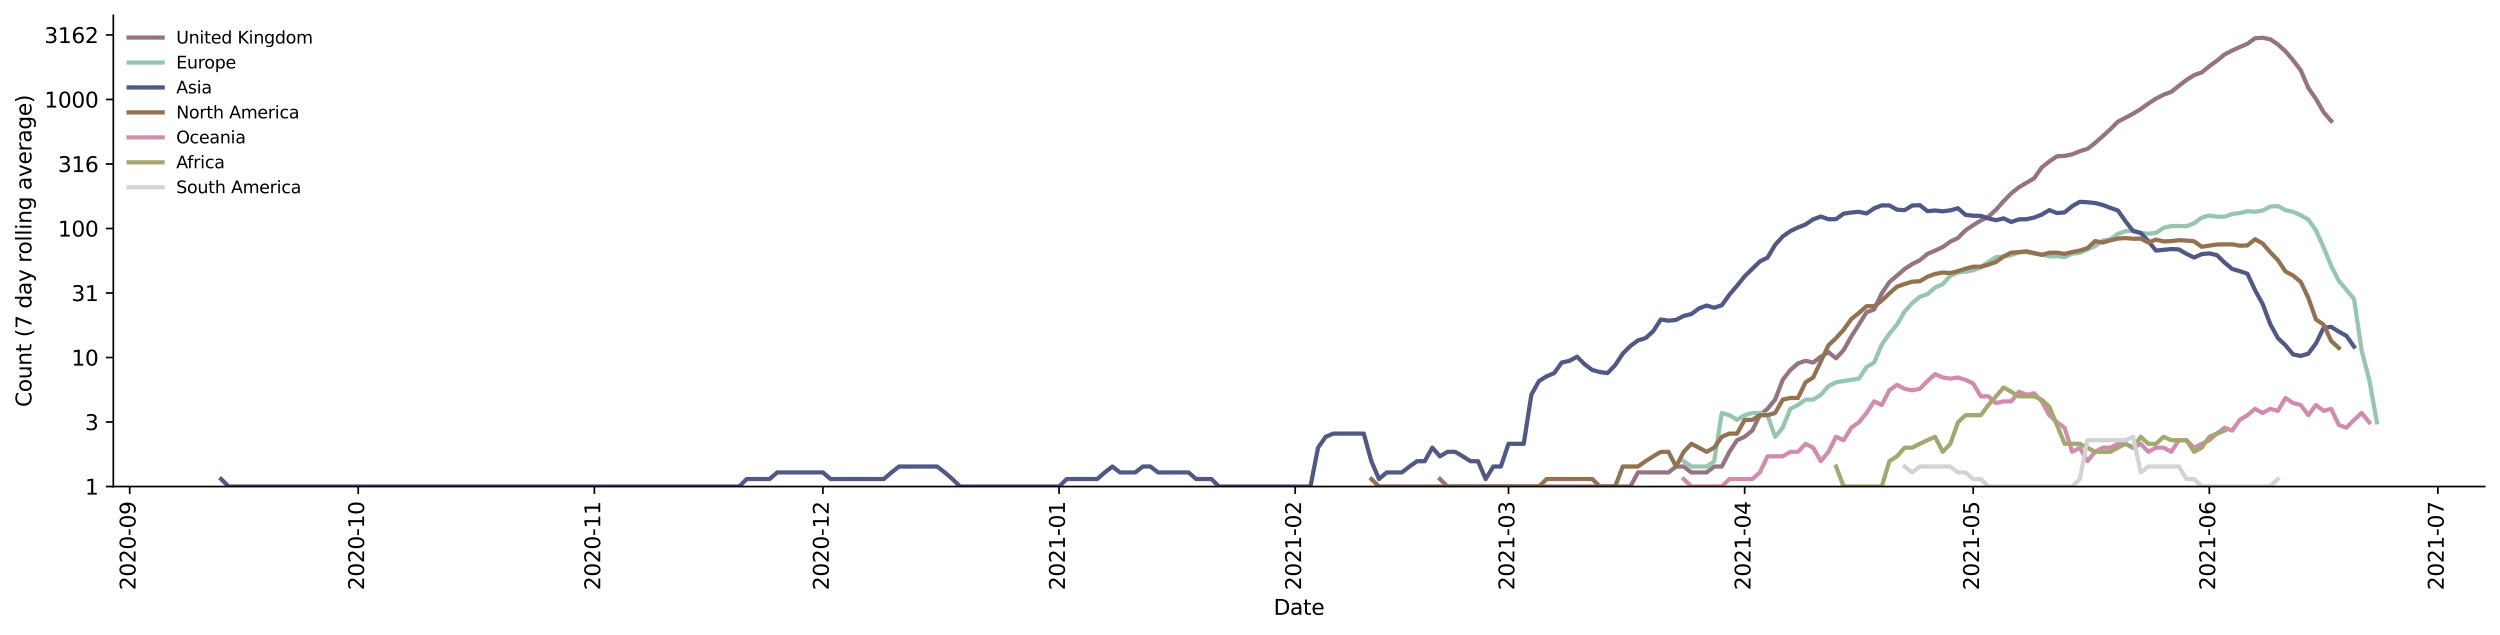 <?xml version="1.0" encoding="utf-8" standalone="no"?>
<!DOCTYPE svg PUBLIC "-//W3C//DTD SVG 1.1//EN"
  "http://www.w3.org/Graphics/SVG/1.1/DTD/svg11.dtd">
<svg height="298.621pt" version="1.1" viewBox="0 0 1176.528 298.621" width="1176.528pt" xmlns="http://www.w3.org/2000/svg" xmlns:xlink="http://www.w3.org/1999/xlink">
 <defs>
  <style type="text/css">*{stroke-linecap:butt;stroke-linejoin:round;}</style>
 </defs>
 <g id="figure_1">
  <g id="patch_1">
   <path d="M 0 298.621 
L 1176.528 298.621 
L 1176.528 0 
L 0 0 
z
" style="fill:#ffffff;"/>
  </g>
  <g id="axes_1">
   <g id="patch_2">
    <path d="M 53.328 228.96 
L 1169.328 228.96 
L 1169.328 7.2 
L 53.328 7.2 
z
" style="fill:#ffffff;"/>
   </g>
   <g id="matplotlib.axis_1">
    <g id="xtick_1">
     <g id="line2d_1">
      <defs>
       <path d="M 0 0 
L 0 3.5 
" id="m0c3510dded" style="stroke:#000000;stroke-width:0.8;"/>
      </defs>
      <g>
       <use style="stroke:#000000;stroke-width:0.8;" x="61.036" xlink:href="#m0c3510dded" y="228.96"/>
      </g>
     </g>
     <g id="text_1">
      <!-- 2020-09 -->
      <g transform="translate(63.795 277.743)rotate(-90)scale(0.1 -0.1)">
       <defs>
        <path d="M 1228 531 
L 3431 531 
L 3431 0 
L 469 0 
L 469 531 
Q 828 903 1448 1529 
Q 2069 2156 2228 2338 
Q 2531 2678 2651 2914 
Q 2772 3150 2772 3378 
Q 2772 3750 2511 3984 
Q 2250 4219 1831 4219 
Q 1534 4219 1204 4116 
Q 875 4013 500 3803 
L 500 4441 
Q 881 4594 1212 4672 
Q 1544 4750 1819 4750 
Q 2544 4750 2975 4387 
Q 3406 4025 3406 3419 
Q 3406 3131 3298 2873 
Q 3191 2616 2906 2266 
Q 2828 2175 2409 1742 
Q 1991 1309 1228 531 
z
" id="DejaVuSans-32" transform="scale(0.016)"/>
        <path d="M 2034 4250 
Q 1547 4250 1301 3770 
Q 1056 3291 1056 2328 
Q 1056 1369 1301 889 
Q 1547 409 2034 409 
Q 2525 409 2770 889 
Q 3016 1369 3016 2328 
Q 3016 3291 2770 3770 
Q 2525 4250 2034 4250 
z
M 2034 4750 
Q 2819 4750 3233 4129 
Q 3647 3509 3647 2328 
Q 3647 1150 3233 529 
Q 2819 -91 2034 -91 
Q 1250 -91 836 529 
Q 422 1150 422 2328 
Q 422 3509 836 4129 
Q 1250 4750 2034 4750 
z
" id="DejaVuSans-30" transform="scale(0.016)"/>
        <path d="M 313 2009 
L 1997 2009 
L 1997 1497 
L 313 1497 
L 313 2009 
z
" id="DejaVuSans-2d" transform="scale(0.016)"/>
        <path d="M 703 97 
L 703 672 
Q 941 559 1184 500 
Q 1428 441 1663 441 
Q 2288 441 2617 861 
Q 2947 1281 2994 2138 
Q 2813 1869 2534 1725 
Q 2256 1581 1919 1581 
Q 1219 1581 811 2004 
Q 403 2428 403 3163 
Q 403 3881 828 4315 
Q 1253 4750 1959 4750 
Q 2769 4750 3195 4129 
Q 3622 3509 3622 2328 
Q 3622 1225 3098 567 
Q 2575 -91 1691 -91 
Q 1453 -91 1209 -44 
Q 966 3 703 97 
z
M 1959 2075 
Q 2384 2075 2632 2365 
Q 2881 2656 2881 3163 
Q 2881 3666 2632 3958 
Q 2384 4250 1959 4250 
Q 1534 4250 1286 3958 
Q 1038 3666 1038 3163 
Q 1038 2656 1286 2365 
Q 1534 2075 1959 2075 
z
" id="DejaVuSans-39" transform="scale(0.016)"/>
       </defs>
       <use xlink:href="#DejaVuSans-32"/>
       <use x="63.623" xlink:href="#DejaVuSans-30"/>
       <use x="127.246" xlink:href="#DejaVuSans-32"/>
       <use x="190.869" xlink:href="#DejaVuSans-30"/>
       <use x="254.492" xlink:href="#DejaVuSans-2d"/>
       <use x="290.576" xlink:href="#DejaVuSans-30"/>
       <use x="354.199" xlink:href="#DejaVuSans-39"/>
      </g>
     </g>
    </g>
    <g id="xtick_2">
     <g id="line2d_2">
      <g>
       <use style="stroke:#000000;stroke-width:0.8;" x="168.585" xlink:href="#m0c3510dded" y="228.96"/>
      </g>
     </g>
     <g id="text_2">
      <!-- 2020-10 -->
      <g transform="translate(171.344 277.743)rotate(-90)scale(0.1 -0.1)">
       <defs>
        <path d="M 794 531 
L 1825 531 
L 1825 4091 
L 703 3866 
L 703 4441 
L 1819 4666 
L 2450 4666 
L 2450 531 
L 3481 531 
L 3481 0 
L 794 0 
L 794 531 
z
" id="DejaVuSans-31" transform="scale(0.016)"/>
       </defs>
       <use xlink:href="#DejaVuSans-32"/>
       <use x="63.623" xlink:href="#DejaVuSans-30"/>
       <use x="127.246" xlink:href="#DejaVuSans-32"/>
       <use x="190.869" xlink:href="#DejaVuSans-30"/>
       <use x="254.492" xlink:href="#DejaVuSans-2d"/>
       <use x="290.576" xlink:href="#DejaVuSans-31"/>
       <use x="354.199" xlink:href="#DejaVuSans-30"/>
      </g>
     </g>
    </g>
    <g id="xtick_3">
     <g id="line2d_3">
      <g>
       <use style="stroke:#000000;stroke-width:0.8;" x="279.719" xlink:href="#m0c3510dded" y="228.96"/>
      </g>
     </g>
     <g id="text_3">
      <!-- 2020-11 -->
      <g transform="translate(282.478 277.743)rotate(-90)scale(0.1 -0.1)">
       <use xlink:href="#DejaVuSans-32"/>
       <use x="63.623" xlink:href="#DejaVuSans-30"/>
       <use x="127.246" xlink:href="#DejaVuSans-32"/>
       <use x="190.869" xlink:href="#DejaVuSans-30"/>
       <use x="254.492" xlink:href="#DejaVuSans-2d"/>
       <use x="290.576" xlink:href="#DejaVuSans-31"/>
       <use x="354.199" xlink:href="#DejaVuSans-31"/>
      </g>
     </g>
    </g>
    <g id="xtick_4">
     <g id="line2d_4">
      <g>
       <use style="stroke:#000000;stroke-width:0.8;" x="387.268" xlink:href="#m0c3510dded" y="228.96"/>
      </g>
     </g>
     <g id="text_4">
      <!-- 2020-12 -->
      <g transform="translate(390.027 277.743)rotate(-90)scale(0.1 -0.1)">
       <use xlink:href="#DejaVuSans-32"/>
       <use x="63.623" xlink:href="#DejaVuSans-30"/>
       <use x="127.246" xlink:href="#DejaVuSans-32"/>
       <use x="190.869" xlink:href="#DejaVuSans-30"/>
       <use x="254.492" xlink:href="#DejaVuSans-2d"/>
       <use x="290.576" xlink:href="#DejaVuSans-31"/>
       <use x="354.199" xlink:href="#DejaVuSans-32"/>
      </g>
     </g>
    </g>
    <g id="xtick_5">
     <g id="line2d_5">
      <g>
       <use style="stroke:#000000;stroke-width:0.8;" x="498.402" xlink:href="#m0c3510dded" y="228.96"/>
      </g>
     </g>
     <g id="text_5">
      <!-- 2021-01 -->
      <g transform="translate(501.161 277.743)rotate(-90)scale(0.1 -0.1)">
       <use xlink:href="#DejaVuSans-32"/>
       <use x="63.623" xlink:href="#DejaVuSans-30"/>
       <use x="127.246" xlink:href="#DejaVuSans-32"/>
       <use x="190.869" xlink:href="#DejaVuSans-31"/>
       <use x="254.492" xlink:href="#DejaVuSans-2d"/>
       <use x="290.576" xlink:href="#DejaVuSans-30"/>
       <use x="354.199" xlink:href="#DejaVuSans-31"/>
      </g>
     </g>
    </g>
    <g id="xtick_6">
     <g id="line2d_6">
      <g>
       <use style="stroke:#000000;stroke-width:0.8;" x="609.536" xlink:href="#m0c3510dded" y="228.96"/>
      </g>
     </g>
     <g id="text_6">
      <!-- 2021-02 -->
      <g transform="translate(612.295 277.743)rotate(-90)scale(0.1 -0.1)">
       <use xlink:href="#DejaVuSans-32"/>
       <use x="63.623" xlink:href="#DejaVuSans-30"/>
       <use x="127.246" xlink:href="#DejaVuSans-32"/>
       <use x="190.869" xlink:href="#DejaVuSans-31"/>
       <use x="254.492" xlink:href="#DejaVuSans-2d"/>
       <use x="290.576" xlink:href="#DejaVuSans-30"/>
       <use x="354.199" xlink:href="#DejaVuSans-32"/>
      </g>
     </g>
    </g>
    <g id="xtick_7">
     <g id="line2d_7">
      <g>
       <use style="stroke:#000000;stroke-width:0.8;" x="709.915" xlink:href="#m0c3510dded" y="228.96"/>
      </g>
     </g>
     <g id="text_7">
      <!-- 2021-03 -->
      <g transform="translate(712.674 277.743)rotate(-90)scale(0.1 -0.1)">
       <defs>
        <path d="M 2597 2516 
Q 3050 2419 3304 2112 
Q 3559 1806 3559 1356 
Q 3559 666 3084 287 
Q 2609 -91 1734 -91 
Q 1441 -91 1130 -33 
Q 819 25 488 141 
L 488 750 
Q 750 597 1062 519 
Q 1375 441 1716 441 
Q 2309 441 2620 675 
Q 2931 909 2931 1356 
Q 2931 1769 2642 2001 
Q 2353 2234 1838 2234 
L 1294 2234 
L 1294 2753 
L 1863 2753 
Q 2328 2753 2575 2939 
Q 2822 3125 2822 3475 
Q 2822 3834 2567 4026 
Q 2313 4219 1838 4219 
Q 1578 4219 1281 4162 
Q 984 4106 628 3988 
L 628 4550 
Q 988 4650 1302 4700 
Q 1616 4750 1894 4750 
Q 2613 4750 3031 4423 
Q 3450 4097 3450 3541 
Q 3450 3153 3228 2886 
Q 3006 2619 2597 2516 
z
" id="DejaVuSans-33" transform="scale(0.016)"/>
       </defs>
       <use xlink:href="#DejaVuSans-32"/>
       <use x="63.623" xlink:href="#DejaVuSans-30"/>
       <use x="127.246" xlink:href="#DejaVuSans-32"/>
       <use x="190.869" xlink:href="#DejaVuSans-31"/>
       <use x="254.492" xlink:href="#DejaVuSans-2d"/>
       <use x="290.576" xlink:href="#DejaVuSans-30"/>
       <use x="354.199" xlink:href="#DejaVuSans-33"/>
      </g>
     </g>
    </g>
    <g id="xtick_8">
     <g id="line2d_8">
      <g>
       <use style="stroke:#000000;stroke-width:0.8;" x="821.049" xlink:href="#m0c3510dded" y="228.96"/>
      </g>
     </g>
     <g id="text_8">
      <!-- 2021-04 -->
      <g transform="translate(823.808 277.743)rotate(-90)scale(0.1 -0.1)">
       <defs>
        <path d="M 2419 4116 
L 825 1625 
L 2419 1625 
L 2419 4116 
z
M 2253 4666 
L 3047 4666 
L 3047 1625 
L 3713 1625 
L 3713 1100 
L 3047 1100 
L 3047 0 
L 2419 0 
L 2419 1100 
L 313 1100 
L 313 1709 
L 2253 4666 
z
" id="DejaVuSans-34" transform="scale(0.016)"/>
       </defs>
       <use xlink:href="#DejaVuSans-32"/>
       <use x="63.623" xlink:href="#DejaVuSans-30"/>
       <use x="127.246" xlink:href="#DejaVuSans-32"/>
       <use x="190.869" xlink:href="#DejaVuSans-31"/>
       <use x="254.492" xlink:href="#DejaVuSans-2d"/>
       <use x="290.576" xlink:href="#DejaVuSans-30"/>
       <use x="354.199" xlink:href="#DejaVuSans-34"/>
      </g>
     </g>
    </g>
    <g id="xtick_9">
     <g id="line2d_9">
      <g>
       <use style="stroke:#000000;stroke-width:0.8;" x="928.598" xlink:href="#m0c3510dded" y="228.96"/>
      </g>
     </g>
     <g id="text_9">
      <!-- 2021-05 -->
      <g transform="translate(931.357 277.743)rotate(-90)scale(0.1 -0.1)">
       <defs>
        <path d="M 691 4666 
L 3169 4666 
L 3169 4134 
L 1269 4134 
L 1269 2991 
Q 1406 3038 1543 3061 
Q 1681 3084 1819 3084 
Q 2600 3084 3056 2656 
Q 3513 2228 3513 1497 
Q 3513 744 3044 326 
Q 2575 -91 1722 -91 
Q 1428 -91 1123 -41 
Q 819 9 494 109 
L 494 744 
Q 775 591 1075 516 
Q 1375 441 1709 441 
Q 2250 441 2565 725 
Q 2881 1009 2881 1497 
Q 2881 1984 2565 2268 
Q 2250 2553 1709 2553 
Q 1456 2553 1204 2497 
Q 953 2441 691 2322 
L 691 4666 
z
" id="DejaVuSans-35" transform="scale(0.016)"/>
       </defs>
       <use xlink:href="#DejaVuSans-32"/>
       <use x="63.623" xlink:href="#DejaVuSans-30"/>
       <use x="127.246" xlink:href="#DejaVuSans-32"/>
       <use x="190.869" xlink:href="#DejaVuSans-31"/>
       <use x="254.492" xlink:href="#DejaVuSans-2d"/>
       <use x="290.576" xlink:href="#DejaVuSans-30"/>
       <use x="354.199" xlink:href="#DejaVuSans-35"/>
      </g>
     </g>
    </g>
    <g id="xtick_10">
     <g id="line2d_10">
      <g>
       <use style="stroke:#000000;stroke-width:0.8;" x="1039.732" xlink:href="#m0c3510dded" y="228.96"/>
      </g>
     </g>
     <g id="text_10">
      <!-- 2021-06 -->
      <g transform="translate(1042.491 277.743)rotate(-90)scale(0.1 -0.1)">
       <defs>
        <path d="M 2113 2584 
Q 1688 2584 1439 2293 
Q 1191 2003 1191 1497 
Q 1191 994 1439 701 
Q 1688 409 2113 409 
Q 2538 409 2786 701 
Q 3034 994 3034 1497 
Q 3034 2003 2786 2293 
Q 2538 2584 2113 2584 
z
M 3366 4563 
L 3366 3988 
Q 3128 4100 2886 4159 
Q 2644 4219 2406 4219 
Q 1781 4219 1451 3797 
Q 1122 3375 1075 2522 
Q 1259 2794 1537 2939 
Q 1816 3084 2150 3084 
Q 2853 3084 3261 2657 
Q 3669 2231 3669 1497 
Q 3669 778 3244 343 
Q 2819 -91 2113 -91 
Q 1303 -91 875 529 
Q 447 1150 447 2328 
Q 447 3434 972 4092 
Q 1497 4750 2381 4750 
Q 2619 4750 2861 4703 
Q 3103 4656 3366 4563 
z
" id="DejaVuSans-36" transform="scale(0.016)"/>
       </defs>
       <use xlink:href="#DejaVuSans-32"/>
       <use x="63.623" xlink:href="#DejaVuSans-30"/>
       <use x="127.246" xlink:href="#DejaVuSans-32"/>
       <use x="190.869" xlink:href="#DejaVuSans-31"/>
       <use x="254.492" xlink:href="#DejaVuSans-2d"/>
       <use x="290.576" xlink:href="#DejaVuSans-30"/>
       <use x="354.199" xlink:href="#DejaVuSans-36"/>
      </g>
     </g>
    </g>
    <g id="xtick_11">
     <g id="line2d_11">
      <g>
       <use style="stroke:#000000;stroke-width:0.8;" x="1147.281" xlink:href="#m0c3510dded" y="228.96"/>
      </g>
     </g>
     <g id="text_11">
      <!-- 2021-07 -->
      <g transform="translate(1150.04 277.743)rotate(-90)scale(0.1 -0.1)">
       <defs>
        <path d="M 525 4666 
L 3525 4666 
L 3525 4397 
L 1831 0 
L 1172 0 
L 2766 4134 
L 525 4134 
L 525 4666 
z
" id="DejaVuSans-37" transform="scale(0.016)"/>
       </defs>
       <use xlink:href="#DejaVuSans-32"/>
       <use x="63.623" xlink:href="#DejaVuSans-30"/>
       <use x="127.246" xlink:href="#DejaVuSans-32"/>
       <use x="190.869" xlink:href="#DejaVuSans-31"/>
       <use x="254.492" xlink:href="#DejaVuSans-2d"/>
       <use x="290.576" xlink:href="#DejaVuSans-30"/>
       <use x="354.199" xlink:href="#DejaVuSans-37"/>
      </g>
     </g>
    </g>
    <g id="text_12">
     <!-- Date -->
     <g transform="translate(599.377 289.341)scale(0.1 -0.1)">
      <defs>
       <path d="M 1259 4147 
L 1259 519 
L 2022 519 
Q 2988 519 3436 956 
Q 3884 1394 3884 2338 
Q 3884 3275 3436 3711 
Q 2988 4147 2022 4147 
L 1259 4147 
z
M 628 4666 
L 1925 4666 
Q 3281 4666 3915 4102 
Q 4550 3538 4550 2338 
Q 4550 1131 3912 565 
Q 3275 0 1925 0 
L 628 0 
L 628 4666 
z
" id="DejaVuSans-44" transform="scale(0.016)"/>
       <path d="M 2194 1759 
Q 1497 1759 1228 1600 
Q 959 1441 959 1056 
Q 959 750 1161 570 
Q 1363 391 1709 391 
Q 2188 391 2477 730 
Q 2766 1069 2766 1631 
L 2766 1759 
L 2194 1759 
z
M 3341 1997 
L 3341 0 
L 2766 0 
L 2766 531 
Q 2569 213 2275 61 
Q 1981 -91 1556 -91 
Q 1019 -91 701 211 
Q 384 513 384 1019 
Q 384 1609 779 1909 
Q 1175 2209 1959 2209 
L 2766 2209 
L 2766 2266 
Q 2766 2663 2505 2880 
Q 2244 3097 1772 3097 
Q 1472 3097 1187 3025 
Q 903 2953 641 2809 
L 641 3341 
Q 956 3463 1253 3523 
Q 1550 3584 1831 3584 
Q 2591 3584 2966 3190 
Q 3341 2797 3341 1997 
z
" id="DejaVuSans-61" transform="scale(0.016)"/>
       <path d="M 1172 4494 
L 1172 3500 
L 2356 3500 
L 2356 3053 
L 1172 3053 
L 1172 1153 
Q 1172 725 1289 603 
Q 1406 481 1766 481 
L 2356 481 
L 2356 0 
L 1766 0 
Q 1100 0 847 248 
Q 594 497 594 1153 
L 594 3053 
L 172 3053 
L 172 3500 
L 594 3500 
L 594 4494 
L 1172 4494 
z
" id="DejaVuSans-74" transform="scale(0.016)"/>
       <path d="M 3597 1894 
L 3597 1613 
L 953 1613 
Q 991 1019 1311 708 
Q 1631 397 2203 397 
Q 2534 397 2845 478 
Q 3156 559 3463 722 
L 3463 178 
Q 3153 47 2828 -22 
Q 2503 -91 2169 -91 
Q 1331 -91 842 396 
Q 353 884 353 1716 
Q 353 2575 817 3079 
Q 1281 3584 2069 3584 
Q 2775 3584 3186 3129 
Q 3597 2675 3597 1894 
z
M 3022 2063 
Q 3016 2534 2758 2815 
Q 2500 3097 2075 3097 
Q 1594 3097 1305 2825 
Q 1016 2553 972 2059 
L 3022 2063 
z
" id="DejaVuSans-65" transform="scale(0.016)"/>
      </defs>
      <use xlink:href="#DejaVuSans-44"/>
      <use x="77.002" xlink:href="#DejaVuSans-61"/>
      <use x="138.281" xlink:href="#DejaVuSans-74"/>
      <use x="177.49" xlink:href="#DejaVuSans-65"/>
     </g>
    </g>
   </g>
   <g id="matplotlib.axis_2">
    <g id="ytick_1">
     <g id="line2d_12">
      <defs>
       <path d="M 0 0 
L -3.5 0 
" id="mf9aa3d97b7" style="stroke:#000000;stroke-width:0.8;"/>
      </defs>
      <g>
       <use style="stroke:#000000;stroke-width:0.8;" x="53.328" xlink:href="#mf9aa3d97b7" y="228.96"/>
      </g>
     </g>
     <g id="text_13">
      <!-- 1 -->
      <g transform="translate(39.966 232.759)scale(0.1 -0.1)">
       <use xlink:href="#DejaVuSans-31"/>
      </g>
     </g>
    </g>
    <g id="ytick_2">
     <g id="line2d_13">
      <g>
       <use style="stroke:#000000;stroke-width:0.8;" x="53.328" xlink:href="#mf9aa3d97b7" y="198.603"/>
      </g>
     </g>
     <g id="text_14">
      <!-- 3 -->
      <g transform="translate(39.966 202.402)scale(0.1 -0.1)">
       <use xlink:href="#DejaVuSans-33"/>
      </g>
     </g>
    </g>
    <g id="ytick_3">
     <g id="line2d_14">
      <g>
       <use style="stroke:#000000;stroke-width:0.8;" x="53.328" xlink:href="#mf9aa3d97b7" y="168.246"/>
      </g>
     </g>
     <g id="text_15">
      <!-- 10 -->
      <g transform="translate(33.603 172.046)scale(0.1 -0.1)">
       <use xlink:href="#DejaVuSans-31"/>
       <use x="63.623" xlink:href="#DejaVuSans-30"/>
      </g>
     </g>
    </g>
    <g id="ytick_4">
     <g id="line2d_15">
      <g>
       <use style="stroke:#000000;stroke-width:0.8;" x="53.328" xlink:href="#mf9aa3d97b7" y="137.89"/>
      </g>
     </g>
     <g id="text_16">
      <!-- 31 -->
      <g transform="translate(33.603 141.689)scale(0.1 -0.1)">
       <use xlink:href="#DejaVuSans-33"/>
       <use x="63.623" xlink:href="#DejaVuSans-31"/>
      </g>
     </g>
    </g>
    <g id="ytick_5">
     <g id="line2d_16">
      <g>
       <use style="stroke:#000000;stroke-width:0.8;" x="53.328" xlink:href="#mf9aa3d97b7" y="107.533"/>
      </g>
     </g>
     <g id="text_17">
      <!-- 100 -->
      <g transform="translate(27.241 111.332)scale(0.1 -0.1)">
       <use xlink:href="#DejaVuSans-31"/>
       <use x="63.623" xlink:href="#DejaVuSans-30"/>
       <use x="127.246" xlink:href="#DejaVuSans-30"/>
      </g>
     </g>
    </g>
    <g id="ytick_6">
     <g id="line2d_17">
      <g>
       <use style="stroke:#000000;stroke-width:0.8;" x="53.328" xlink:href="#mf9aa3d97b7" y="77.176"/>
      </g>
     </g>
     <g id="text_18">
      <!-- 316 -->
      <g transform="translate(27.241 80.975)scale(0.1 -0.1)">
       <use xlink:href="#DejaVuSans-33"/>
       <use x="63.623" xlink:href="#DejaVuSans-31"/>
       <use x="127.246" xlink:href="#DejaVuSans-36"/>
      </g>
     </g>
    </g>
    <g id="ytick_7">
     <g id="line2d_18">
      <g>
       <use style="stroke:#000000;stroke-width:0.8;" x="53.328" xlink:href="#mf9aa3d97b7" y="46.819"/>
      </g>
     </g>
     <g id="text_19">
      <!-- 1000 -->
      <g transform="translate(20.878 50.618)scale(0.1 -0.1)">
       <use xlink:href="#DejaVuSans-31"/>
       <use x="63.623" xlink:href="#DejaVuSans-30"/>
       <use x="127.246" xlink:href="#DejaVuSans-30"/>
       <use x="190.869" xlink:href="#DejaVuSans-30"/>
      </g>
     </g>
    </g>
    <g id="ytick_8">
     <g id="line2d_19">
      <g>
       <use style="stroke:#000000;stroke-width:0.8;" x="53.328" xlink:href="#mf9aa3d97b7" y="16.462"/>
      </g>
     </g>
     <g id="text_20">
      <!-- 3162 -->
      <g transform="translate(20.878 20.262)scale(0.1 -0.1)">
       <use xlink:href="#DejaVuSans-33"/>
       <use x="63.623" xlink:href="#DejaVuSans-31"/>
       <use x="127.246" xlink:href="#DejaVuSans-36"/>
       <use x="190.869" xlink:href="#DejaVuSans-32"/>
      </g>
     </g>
    </g>
    <g id="text_21">
     <!-- Count (7 day rolling average) -->
     <g transform="translate(14.798 191.548)rotate(-90)scale(0.1 -0.1)">
      <defs>
       <path d="M 4122 4306 
L 4122 3641 
Q 3803 3938 3442 4084 
Q 3081 4231 2675 4231 
Q 1875 4231 1450 3742 
Q 1025 3253 1025 2328 
Q 1025 1406 1450 917 
Q 1875 428 2675 428 
Q 3081 428 3442 575 
Q 3803 722 4122 1019 
L 4122 359 
Q 3791 134 3420 21 
Q 3050 -91 2638 -91 
Q 1578 -91 968 557 
Q 359 1206 359 2328 
Q 359 3453 968 4101 
Q 1578 4750 2638 4750 
Q 3056 4750 3426 4639 
Q 3797 4528 4122 4306 
z
" id="DejaVuSans-43" transform="scale(0.016)"/>
       <path d="M 1959 3097 
Q 1497 3097 1228 2736 
Q 959 2375 959 1747 
Q 959 1119 1226 758 
Q 1494 397 1959 397 
Q 2419 397 2687 759 
Q 2956 1122 2956 1747 
Q 2956 2369 2687 2733 
Q 2419 3097 1959 3097 
z
M 1959 3584 
Q 2709 3584 3137 3096 
Q 3566 2609 3566 1747 
Q 3566 888 3137 398 
Q 2709 -91 1959 -91 
Q 1206 -91 779 398 
Q 353 888 353 1747 
Q 353 2609 779 3096 
Q 1206 3584 1959 3584 
z
" id="DejaVuSans-6f" transform="scale(0.016)"/>
       <path d="M 544 1381 
L 544 3500 
L 1119 3500 
L 1119 1403 
Q 1119 906 1312 657 
Q 1506 409 1894 409 
Q 2359 409 2629 706 
Q 2900 1003 2900 1516 
L 2900 3500 
L 3475 3500 
L 3475 0 
L 2900 0 
L 2900 538 
Q 2691 219 2414 64 
Q 2138 -91 1772 -91 
Q 1169 -91 856 284 
Q 544 659 544 1381 
z
M 1991 3584 
L 1991 3584 
z
" id="DejaVuSans-75" transform="scale(0.016)"/>
       <path d="M 3513 2113 
L 3513 0 
L 2938 0 
L 2938 2094 
Q 2938 2591 2744 2837 
Q 2550 3084 2163 3084 
Q 1697 3084 1428 2787 
Q 1159 2491 1159 1978 
L 1159 0 
L 581 0 
L 581 3500 
L 1159 3500 
L 1159 2956 
Q 1366 3272 1645 3428 
Q 1925 3584 2291 3584 
Q 2894 3584 3203 3211 
Q 3513 2838 3513 2113 
z
" id="DejaVuSans-6e" transform="scale(0.016)"/>
       <path id="DejaVuSans-20" transform="scale(0.016)"/>
       <path d="M 1984 4856 
Q 1566 4138 1362 3434 
Q 1159 2731 1159 2009 
Q 1159 1288 1364 580 
Q 1569 -128 1984 -844 
L 1484 -844 
Q 1016 -109 783 600 
Q 550 1309 550 2009 
Q 550 2706 781 3412 
Q 1013 4119 1484 4856 
L 1984 4856 
z
" id="DejaVuSans-28" transform="scale(0.016)"/>
       <path d="M 2906 2969 
L 2906 4863 
L 3481 4863 
L 3481 0 
L 2906 0 
L 2906 525 
Q 2725 213 2448 61 
Q 2172 -91 1784 -91 
Q 1150 -91 751 415 
Q 353 922 353 1747 
Q 353 2572 751 3078 
Q 1150 3584 1784 3584 
Q 2172 3584 2448 3432 
Q 2725 3281 2906 2969 
z
M 947 1747 
Q 947 1113 1208 752 
Q 1469 391 1925 391 
Q 2381 391 2643 752 
Q 2906 1113 2906 1747 
Q 2906 2381 2643 2742 
Q 2381 3103 1925 3103 
Q 1469 3103 1208 2742 
Q 947 2381 947 1747 
z
" id="DejaVuSans-64" transform="scale(0.016)"/>
       <path d="M 2059 -325 
Q 1816 -950 1584 -1140 
Q 1353 -1331 966 -1331 
L 506 -1331 
L 506 -850 
L 844 -850 
Q 1081 -850 1212 -737 
Q 1344 -625 1503 -206 
L 1606 56 
L 191 3500 
L 800 3500 
L 1894 763 
L 2988 3500 
L 3597 3500 
L 2059 -325 
z
" id="DejaVuSans-79" transform="scale(0.016)"/>
       <path d="M 2631 2963 
Q 2534 3019 2420 3045 
Q 2306 3072 2169 3072 
Q 1681 3072 1420 2755 
Q 1159 2438 1159 1844 
L 1159 0 
L 581 0 
L 581 3500 
L 1159 3500 
L 1159 2956 
Q 1341 3275 1631 3429 
Q 1922 3584 2338 3584 
Q 2397 3584 2469 3576 
Q 2541 3569 2628 3553 
L 2631 2963 
z
" id="DejaVuSans-72" transform="scale(0.016)"/>
       <path d="M 603 4863 
L 1178 4863 
L 1178 0 
L 603 0 
L 603 4863 
z
" id="DejaVuSans-6c" transform="scale(0.016)"/>
       <path d="M 603 3500 
L 1178 3500 
L 1178 0 
L 603 0 
L 603 3500 
z
M 603 4863 
L 1178 4863 
L 1178 4134 
L 603 4134 
L 603 4863 
z
" id="DejaVuSans-69" transform="scale(0.016)"/>
       <path d="M 2906 1791 
Q 2906 2416 2648 2759 
Q 2391 3103 1925 3103 
Q 1463 3103 1205 2759 
Q 947 2416 947 1791 
Q 947 1169 1205 825 
Q 1463 481 1925 481 
Q 2391 481 2648 825 
Q 2906 1169 2906 1791 
z
M 3481 434 
Q 3481 -459 3084 -895 
Q 2688 -1331 1869 -1331 
Q 1566 -1331 1297 -1286 
Q 1028 -1241 775 -1147 
L 775 -588 
Q 1028 -725 1275 -790 
Q 1522 -856 1778 -856 
Q 2344 -856 2625 -561 
Q 2906 -266 2906 331 
L 2906 616 
Q 2728 306 2450 153 
Q 2172 0 1784 0 
Q 1141 0 747 490 
Q 353 981 353 1791 
Q 353 2603 747 3093 
Q 1141 3584 1784 3584 
Q 2172 3584 2450 3431 
Q 2728 3278 2906 2969 
L 2906 3500 
L 3481 3500 
L 3481 434 
z
" id="DejaVuSans-67" transform="scale(0.016)"/>
       <path d="M 191 3500 
L 800 3500 
L 1894 563 
L 2988 3500 
L 3597 3500 
L 2284 0 
L 1503 0 
L 191 3500 
z
" id="DejaVuSans-76" transform="scale(0.016)"/>
       <path d="M 513 4856 
L 1013 4856 
Q 1481 4119 1714 3412 
Q 1947 2706 1947 2009 
Q 1947 1309 1714 600 
Q 1481 -109 1013 -844 
L 513 -844 
Q 928 -128 1133 580 
Q 1338 1288 1338 2009 
Q 1338 2731 1133 3434 
Q 928 4138 513 4856 
z
" id="DejaVuSans-29" transform="scale(0.016)"/>
      </defs>
      <use xlink:href="#DejaVuSans-43"/>
      <use x="69.824" xlink:href="#DejaVuSans-6f"/>
      <use x="131.006" xlink:href="#DejaVuSans-75"/>
      <use x="194.385" xlink:href="#DejaVuSans-6e"/>
      <use x="257.764" xlink:href="#DejaVuSans-74"/>
      <use x="296.973" xlink:href="#DejaVuSans-20"/>
      <use x="328.76" xlink:href="#DejaVuSans-28"/>
      <use x="367.773" xlink:href="#DejaVuSans-37"/>
      <use x="431.396" xlink:href="#DejaVuSans-20"/>
      <use x="463.184" xlink:href="#DejaVuSans-64"/>
      <use x="526.66" xlink:href="#DejaVuSans-61"/>
      <use x="587.939" xlink:href="#DejaVuSans-79"/>
      <use x="647.119" xlink:href="#DejaVuSans-20"/>
      <use x="678.906" xlink:href="#DejaVuSans-72"/>
      <use x="717.77" xlink:href="#DejaVuSans-6f"/>
      <use x="778.951" xlink:href="#DejaVuSans-6c"/>
      <use x="806.734" xlink:href="#DejaVuSans-6c"/>
      <use x="834.518" xlink:href="#DejaVuSans-69"/>
      <use x="862.301" xlink:href="#DejaVuSans-6e"/>
      <use x="925.68" xlink:href="#DejaVuSans-67"/>
      <use x="989.156" xlink:href="#DejaVuSans-20"/>
      <use x="1020.943" xlink:href="#DejaVuSans-61"/>
      <use x="1082.223" xlink:href="#DejaVuSans-76"/>
      <use x="1141.402" xlink:href="#DejaVuSans-65"/>
      <use x="1202.926" xlink:href="#DejaVuSans-72"/>
      <use x="1244.039" xlink:href="#DejaVuSans-61"/>
      <use x="1305.318" xlink:href="#DejaVuSans-67"/>
      <use x="1368.795" xlink:href="#DejaVuSans-65"/>
      <use x="1430.318" xlink:href="#DejaVuSans-29"/>
     </g>
    </g>
   </g>
   <g id="line2d_20">
    <path clip-path="url(#pebdec07017)" d="M 677.65 225.439 
L 681.235 228.96 
L 684.82 228.96 
L 688.405 228.96 
L 691.99 228.96 
L 695.575 228.96 
L 699.16 228.96 
L 702.745 228.96 
L 706.33 228.96 
L 709.915 228.96 
L 713.5 228.96 
L 717.085 228.96 
L 720.67 228.96 
L 724.255 228.96 
L 727.84 228.96 
L 731.424 228.96 
L 735.009 228.96 
L 738.594 228.96 
L 742.179 228.96 
L 745.764 228.96 
L 749.349 228.96 
L 752.934 228.96 
L 756.519 228.96 
L 760.104 228.96 
L 763.689 228.96 
L 767.274 228.96 
L 770.859 222.333 
L 774.444 222.333 
L 778.029 222.333 
L 781.614 222.333 
L 785.199 222.333 
L 788.784 219.555 
L 792.369 219.555 
L 795.954 222.333 
L 799.539 222.333 
L 803.124 222.333 
L 806.709 219.555 
L 810.294 219.555 
L 813.879 212.637 
L 817.464 207.162 
L 821.049 205.564 
L 824.634 202.631 
L 828.219 195.395 
L 831.804 192.407 
L 835.389 188.075 
L 838.973 178.75 
L 842.558 174.13 
L 846.143 171.025 
L 849.728 169.798 
L 853.313 170.609 
L 856.898 167.872 
L 860.483 165.733 
L 864.068 168.626 
L 867.653 164.726 
L 871.238 158.32 
L 874.823 152.748 
L 878.408 146.948 
L 881.993 145.638 
L 885.578 138.052 
L 889.163 132.75 
L 892.748 129.699 
L 896.333 126.574 
L 899.918 124.273 
L 903.503 122.487 
L 907.088 119.477 
L 910.673 117.924 
L 914.258 116.3 
L 917.843 113.701 
L 921.428 111.996 
L 925.013 108.375 
L 928.598 105.961 
L 932.183 103.782 
L 935.768 101.952 
L 939.353 98.688 
L 942.938 94.65 
L 946.522 90.988 
L 950.107 88.15 
L 953.692 86 
L 957.277 83.905 
L 960.862 78.792 
L 964.447 75.961 
L 968.032 73.539 
L 971.617 73.373 
L 975.202 72.621 
L 978.787 71.15 
L 982.372 70.073 
L 985.957 67.286 
L 989.542 64.12 
L 993.127 60.828 
L 996.712 57.272 
L 1000.297 55.377 
L 1003.882 53.492 
L 1007.467 51.287 
L 1011.052 48.741 
L 1014.637 46.401 
L 1018.222 44.571 
L 1021.807 43.252 
L 1025.392 40.413 
L 1028.977 37.648 
L 1032.562 35.351 
L 1036.147 34.09 
L 1039.732 31.158 
L 1043.317 28.582 
L 1046.902 25.617 
L 1050.486 23.768 
L 1054.071 22.153 
L 1057.656 20.61 
L 1061.241 17.996 
L 1064.826 17.76 
L 1068.411 18.489 
L 1071.996 20.9 
L 1075.581 24.154 
L 1079.166 28.347 
L 1082.751 33.077 
L 1086.336 41.37 
L 1089.921 46.583 
L 1093.506 52.788 
L 1097.091 56.933 
" style="fill:none;stroke:#947383;stroke-linecap:square;stroke-width:2;"/>
   </g>
   <g id="line2d_21">
    <path clip-path="url(#pebdec07017)" d="M 792.369 217.042 
L 795.954 219.555 
L 799.539 219.555 
L 803.124 219.555 
L 806.709 217.042 
L 810.294 194.361 
L 813.879 195.395 
L 817.464 197.594 
L 821.049 195.395 
L 824.634 194.361 
L 828.219 194.361 
L 831.804 195.395 
L 835.389 205.564 
L 838.973 201.279 
L 842.558 192.407 
L 846.143 190.588 
L 849.728 188.075 
L 853.313 188.075 
L 856.898 185.78 
L 860.483 181.716 
L 864.068 179.896 
L 867.653 179.317 
L 871.238 178.75 
L 874.823 178.195 
L 878.408 172.754 
L 881.993 170.609 
L 885.578 162.212 
L 889.163 157.058 
L 892.748 152.748 
L 896.333 146.614 
L 899.918 142.621 
L 903.503 139.658 
L 907.088 138.414 
L 910.673 135.322 
L 914.258 133.749 
L 917.843 129.786 
L 921.428 128.255 
L 925.013 127.845 
L 928.598 127.202 
L 932.183 125.885 
L 935.768 123.228 
L 939.353 121.002 
L 942.938 120.752 
L 946.522 120.077 
L 950.107 118.776 
L 953.692 118.661 
L 957.277 119.3 
L 960.862 119.716 
L 964.447 120.69 
L 968.032 120.505 
L 971.617 121.002 
L 975.202 119.359 
L 978.787 119.008 
L 982.372 117.372 
L 985.957 115.831 
L 989.542 113.229 
L 993.127 112.674 
L 996.712 110.061 
L 1000.297 108.806 
L 1003.882 108.414 
L 1007.467 109.65 
L 1011.052 109.978 
L 1014.637 109.568 
L 1018.222 107.196 
L 1021.807 106.39 
L 1025.392 106.354 
L 1028.977 106.462 
L 1032.562 105.054 
L 1036.147 102.413 
L 1039.732 101.409 
L 1043.317 101.952 
L 1046.902 101.983 
L 1050.486 100.702 
L 1054.071 100.269 
L 1057.656 99.425 
L 1061.241 99.676 
L 1064.826 99.068 
L 1068.411 97.196 
L 1071.996 96.968 
L 1075.581 98.904 
L 1079.166 99.676 
L 1082.751 101.29 
L 1086.336 103.361 
L 1089.921 108.453 
L 1093.506 116.405 
L 1097.091 125.14 
L 1100.676 132.168 
L 1104.261 136.425 
L 1107.846 140.697 
L 1111.431 165.057 
L 1115.016 178.75 
L 1118.601 198.766 
" style="fill:none;stroke:#96c6ad;stroke-linecap:square;stroke-width:2;"/>
   </g>
   <g id="line2d_22">
    <path clip-path="url(#pebdec07017)" d="M 104.055 225.439 
L 107.64 228.96 
L 347.833 228.96 
L 351.418 225.439 
L 362.173 225.439 
L 365.758 222.333 
L 387.268 222.333 
L 390.853 225.439 
L 415.947 225.439 
L 419.532 222.333 
L 423.117 219.555 
L 441.042 219.555 
L 444.627 222.333 
L 448.212 225.439 
L 451.797 228.96 
L 498.402 228.96 
L 501.987 225.439 
L 516.327 225.439 
L 519.911 222.333 
L 523.496 219.555 
L 527.081 222.333 
L 534.251 222.333 
L 537.836 219.555 
L 541.421 219.555 
L 545.006 222.333 
L 559.346 222.333 
L 562.931 225.439 
L 570.101 225.439 
L 573.686 228.96 
L 616.706 228.96 
L 620.291 210.683 
L 623.876 205.564 
L 627.46 204.057 
L 641.8 204.057 
L 645.385 217.042 
L 648.97 225.439 
L 652.555 222.333 
L 659.725 222.333 
L 663.31 219.555 
L 666.895 217.042 
L 670.48 217.042 
L 674.065 210.683 
L 677.65 214.748 
L 681.235 212.637 
L 684.82 212.637 
L 688.405 214.748 
L 691.99 217.042 
L 695.575 217.042 
L 699.16 225.439 
L 702.745 219.555 
L 706.33 219.555 
L 709.915 208.864 
L 717.085 208.864 
L 720.67 185.78 
L 724.255 179.317 
L 727.84 177.118 
L 731.424 175.582 
L 735.009 170.609 
L 738.594 169.798 
L 742.179 167.872 
L 745.764 171.446 
L 749.349 174.13 
L 752.934 175.089 
L 756.519 175.582 
L 760.104 171.875 
L 763.689 166.427 
L 767.274 162.819 
L 770.859 160.194 
L 774.444 159.107 
L 778.029 155.854 
L 781.614 150.349 
L 785.199 150.929 
L 788.784 150.541 
L 792.369 148.683 
L 795.954 147.801 
L 799.539 145.162 
L 803.124 143.786 
L 806.709 144.85 
L 810.294 143.638 
L 813.879 138.658 
L 817.464 134.471 
L 821.049 130.05 
L 828.219 123.024 
L 831.804 121.254 
L 835.389 115.269 
L 838.973 111.292 
L 842.558 108.767 
L 846.143 107.048 
L 849.728 105.643 
L 853.313 103.201 
L 856.898 101.922 
L 860.483 103.169 
L 864.068 103.137 
L 867.653 100.528 
L 871.238 100.013 
L 874.823 99.676 
L 878.408 100.47 
L 881.993 98.049 
L 885.578 96.642 
L 889.163 96.691 
L 892.748 98.688 
L 896.333 98.904 
L 899.918 96.716 
L 903.503 96.567 
L 907.088 99.37 
L 910.673 99.068 
L 914.258 99.453 
L 917.843 98.986 
L 921.428 97.997 
L 925.013 101.142 
L 928.598 101.529 
L 932.183 101.589 
L 935.768 102.82 
L 939.353 103.619 
L 942.938 102.757 
L 946.522 104.477 
L 950.107 103.233 
L 953.692 103.169 
L 957.277 102.382 
L 960.862 100.994 
L 964.447 98.877 
L 968.032 100.269 
L 971.617 99.957 
L 975.202 97.018 
L 978.787 94.976 
L 982.372 95.187 
L 985.957 95.543 
L 989.542 96.443 
L 993.127 97.814 
L 996.712 99.04 
L 1000.297 104.144 
L 1003.882 108.767 
L 1007.467 109.609 
L 1011.052 113.511 
L 1014.637 117.924 
L 1021.807 117.208 
L 1025.392 117.372 
L 1028.977 119.477 
L 1032.562 121.191 
L 1036.147 119.596 
L 1039.732 119.242 
L 1043.317 120.077 
L 1046.902 123.572 
L 1050.486 126.574 
L 1054.071 127.602 
L 1057.656 128.84 
L 1061.241 136.538 
L 1064.826 143.052 
L 1068.411 152.539 
L 1071.996 159.107 
L 1075.581 162.514 
L 1079.166 166.781 
L 1082.751 167.504 
L 1086.336 166.427 
L 1089.921 161.62 
L 1093.506 154.255 
L 1097.091 153.816 
L 1100.676 156.09 
L 1104.261 158.062 
L 1107.846 163.127 
L 1107.846 163.127 
" style="fill:none;stroke:#525886;stroke-linecap:square;stroke-width:2;"/>
   </g>
   <g id="line2d_23">
    <path clip-path="url(#pebdec07017)" d="M 645.385 225.439 
L 648.97 228.96 
L 724.255 228.96 
L 727.84 225.439 
L 749.349 225.439 
L 752.934 228.96 
L 760.104 228.96 
L 763.689 219.555 
L 770.859 219.555 
L 774.444 217.042 
L 778.029 214.748 
L 781.614 212.637 
L 785.199 212.637 
L 788.784 219.555 
L 792.369 212.637 
L 795.954 208.864 
L 799.539 210.683 
L 803.124 212.637 
L 806.709 210.683 
L 810.294 205.564 
L 813.879 204.057 
L 817.464 204.057 
L 821.049 197.594 
L 824.634 197.594 
L 828.219 195.395 
L 831.804 195.395 
L 835.389 194.361 
L 838.973 188.075 
L 842.558 187.287 
L 846.143 187.287 
L 849.728 179.896 
L 853.313 177.651 
L 860.483 162.514 
L 864.068 159.107 
L 867.653 155.157 
L 871.238 150.159 
L 874.823 147.286 
L 878.408 144.086 
L 881.993 144.086 
L 885.578 141.505 
L 889.163 138.052 
L 892.748 134.893 
L 896.333 133.647 
L 899.918 132.555 
L 903.503 132.361 
L 907.088 130.228 
L 910.673 128.925 
L 914.258 128.255 
L 917.843 128.504 
L 921.428 127.602 
L 925.013 126.419 
L 928.598 125.51 
L 932.183 125.51 
L 935.768 124.559 
L 939.353 123.296 
L 942.938 120.69 
L 946.522 118.892 
L 950.107 118.661 
L 953.692 118.262 
L 960.862 119.956 
L 964.447 118.95 
L 968.032 118.892 
L 971.617 119.477 
L 975.202 118.603 
L 978.787 117.924 
L 982.372 116.777 
L 985.957 113.464 
L 989.542 114.132 
L 993.127 113.089 
L 996.712 112.265 
L 1000.297 112.041 
L 1003.882 112.355 
L 1007.467 112.31 
L 1011.052 114.132 
L 1014.637 112.765 
L 1018.222 113.606 
L 1021.807 113.464 
L 1025.392 113.043 
L 1028.977 113.229 
L 1032.562 113.558 
L 1036.147 116.142 
L 1043.317 115.068 
L 1050.486 114.968 
L 1054.071 115.625 
L 1057.656 115.523 
L 1061.241 112.582 
L 1064.826 114.572 
L 1068.411 118.718 
L 1071.996 122.421 
L 1075.581 127.763 
L 1079.166 129.699 
L 1082.751 132.652 
L 1086.336 140.173 
L 1089.921 150.349 
L 1093.506 152.748 
L 1097.091 160.473 
L 1100.676 163.755 
L 1100.676 163.755 
" style="fill:none;stroke:#937252;stroke-linecap:square;stroke-width:2;"/>
   </g>
   <g id="line2d_24">
    <path clip-path="url(#pebdec07017)" d="M 792.369 225.439 
L 795.954 228.96 
L 799.539 228.96 
L 803.124 228.96 
L 806.709 228.96 
L 810.294 228.96 
L 813.879 225.439 
L 817.464 225.439 
L 821.049 225.439 
L 824.634 225.439 
L 828.219 222.333 
L 831.804 214.748 
L 835.389 214.748 
L 838.973 214.748 
L 842.558 212.637 
L 846.143 212.637 
L 849.728 208.864 
L 853.313 210.683 
L 856.898 217.042 
L 860.483 212.637 
L 864.068 205.564 
L 867.653 207.162 
L 871.238 201.279 
L 874.823 198.766 
L 878.408 194.361 
L 881.993 188.886 
L 885.578 190.588 
L 889.163 183.67 
L 892.748 181.095 
L 896.333 183.002 
L 899.918 183.67 
L 903.503 183.002 
L 907.088 179.317 
L 910.673 176.084 
L 914.258 177.651 
L 917.843 178.195 
L 921.428 177.651 
L 925.013 178.75 
L 928.598 180.489 
L 932.183 186.523 
L 935.768 186.523 
L 939.353 189.723 
L 942.938 188.886 
L 946.522 188.886 
L 950.107 184.355 
L 953.692 185.78 
L 957.277 185.058 
L 960.862 188.886 
L 964.447 195.395 
L 968.032 198.766 
L 971.617 201.279 
L 975.202 212.637 
L 978.787 210.683 
L 982.372 217.042 
L 985.957 212.637 
L 989.542 210.683 
L 993.127 210.683 
L 996.712 208.864 
L 1000.297 208.864 
L 1003.882 210.683 
L 1007.467 208.864 
L 1011.052 212.637 
L 1014.637 210.683 
L 1018.222 210.683 
L 1021.807 212.637 
L 1025.392 207.162 
L 1028.977 207.162 
L 1032.562 210.683 
L 1036.147 208.864 
L 1039.732 207.162 
L 1043.317 204.057 
L 1046.902 201.279 
L 1050.486 202.631 
L 1054.071 197.594 
L 1057.656 195.395 
L 1061.241 192.407 
L 1064.826 194.361 
L 1068.411 192.407 
L 1071.996 193.366 
L 1075.581 187.287 
L 1079.166 189.723 
L 1082.751 190.588 
L 1086.336 195.395 
L 1089.921 190.588 
L 1093.506 193.366 
L 1097.091 192.407 
L 1100.676 199.992 
L 1104.261 201.279 
L 1107.846 197.594 
L 1111.431 194.361 
L 1115.016 198.766 
" style="fill:none;stroke:#d18cad;stroke-linecap:square;stroke-width:2;"/>
   </g>
   <g id="line2d_25">
    <path clip-path="url(#pebdec07017)" d="M 864.068 219.555 
L 867.653 228.96 
L 871.238 228.96 
L 874.823 228.96 
L 878.408 228.96 
L 881.993 228.96 
L 885.578 228.96 
L 889.163 217.042 
L 892.748 214.748 
L 896.333 210.683 
L 899.918 210.683 
L 903.503 208.864 
L 907.088 207.162 
L 910.673 205.564 
L 914.258 212.637 
L 917.843 208.864 
L 921.428 198.766 
L 925.013 195.395 
L 928.598 195.395 
L 932.183 195.395 
L 935.768 190.588 
L 939.353 186.523 
L 942.938 182.351 
L 946.522 184.355 
L 950.107 186.523 
L 953.692 186.523 
L 957.277 186.523 
L 960.862 188.075 
L 964.447 191.482 
L 968.032 199.992 
L 971.617 208.864 
L 975.202 208.864 
L 978.787 208.864 
L 982.372 210.683 
L 985.957 212.637 
L 989.542 212.637 
L 993.127 212.637 
L 996.712 210.683 
L 1000.297 208.864 
L 1003.882 210.683 
L 1007.467 205.564 
L 1011.052 208.864 
L 1014.637 208.864 
L 1018.222 205.564 
L 1021.807 207.162 
L 1025.392 207.162 
L 1028.977 207.162 
L 1032.562 212.637 
L 1036.147 210.683 
L 1039.732 205.564 
L 1043.317 204.057 
L 1046.902 202.631 
" style="fill:none;stroke:#a4a86f;stroke-linecap:square;stroke-width:2;"/>
   </g>
   <g id="line2d_26">
    <path clip-path="url(#pebdec07017)" d="M 896.333 219.555 
L 899.918 222.333 
L 903.503 219.555 
L 907.088 219.555 
L 910.673 219.555 
L 914.258 219.555 
L 917.843 219.555 
L 921.428 222.333 
L 925.013 222.333 
L 928.598 225.439 
L 932.183 225.439 
L 935.768 228.96 
L 939.353 228.96 
L 942.938 228.96 
L 946.522 228.96 
L 950.107 228.96 
L 953.692 228.96 
L 957.277 228.96 
L 960.862 228.96 
L 964.447 228.96 
L 968.032 228.96 
L 971.617 228.96 
L 975.202 228.96 
L 978.787 225.439 
L 982.372 207.162 
L 985.957 207.162 
L 989.542 207.162 
L 993.127 207.162 
L 996.712 207.162 
L 1000.297 207.162 
L 1003.882 205.564 
L 1007.467 222.333 
L 1011.052 219.555 
L 1014.637 219.555 
L 1018.222 219.555 
L 1021.807 219.555 
L 1025.392 219.555 
L 1028.977 225.439 
L 1032.562 225.439 
L 1036.147 228.96 
L 1039.732 228.96 
L 1043.317 228.96 
L 1046.902 228.96 
L 1050.486 228.96 
L 1054.071 228.96 
L 1057.656 228.96 
L 1061.241 228.96 
L 1064.826 228.96 
L 1068.411 228.96 
L 1071.996 225.439 
" style="fill:none;stroke:#d3d3d3;stroke-linecap:square;stroke-width:2;"/>
   </g>
   <g id="patch_3">
    <path d="M 53.328 228.96 
L 53.328 7.2 
" style="fill:none;stroke:#000000;stroke-linecap:square;stroke-linejoin:miter;stroke-width:0.8;"/>
   </g>
   <g id="patch_4">
    <path d="M 53.328 228.96 
L 1169.328 228.96 
" style="fill:none;stroke:#000000;stroke-linecap:square;stroke-linejoin:miter;stroke-width:0.8;"/>
   </g>
   <g id="legend_1">
    <g id="line2d_27">
     <path d="M 60.528 17.679 
L 76.528 17.679 
" style="fill:none;stroke:#947383;stroke-linecap:square;stroke-width:2;"/>
    </g>
    <g id="line2d_28"/>
    <g id="text_22">
     <!-- United Kingdom -->
     <g transform="translate(82.928 20.479)scale(0.08 -0.08)">
      <defs>
       <path d="M 556 4666 
L 1191 4666 
L 1191 1831 
Q 1191 1081 1462 751 
Q 1734 422 2344 422 
Q 2950 422 3222 751 
Q 3494 1081 3494 1831 
L 3494 4666 
L 4128 4666 
L 4128 1753 
Q 4128 841 3676 375 
Q 3225 -91 2344 -91 
Q 1459 -91 1007 375 
Q 556 841 556 1753 
L 556 4666 
z
" id="DejaVuSans-55" transform="scale(0.016)"/>
       <path d="M 628 4666 
L 1259 4666 
L 1259 2694 
L 3353 4666 
L 4166 4666 
L 1850 2491 
L 4331 0 
L 3500 0 
L 1259 2247 
L 1259 0 
L 628 0 
L 628 4666 
z
" id="DejaVuSans-4b" transform="scale(0.016)"/>
       <path d="M 3328 2828 
Q 3544 3216 3844 3400 
Q 4144 3584 4550 3584 
Q 5097 3584 5394 3201 
Q 5691 2819 5691 2113 
L 5691 0 
L 5113 0 
L 5113 2094 
Q 5113 2597 4934 2840 
Q 4756 3084 4391 3084 
Q 3944 3084 3684 2787 
Q 3425 2491 3425 1978 
L 3425 0 
L 2847 0 
L 2847 2094 
Q 2847 2600 2669 2842 
Q 2491 3084 2119 3084 
Q 1678 3084 1418 2786 
Q 1159 2488 1159 1978 
L 1159 0 
L 581 0 
L 581 3500 
L 1159 3500 
L 1159 2956 
Q 1356 3278 1631 3431 
Q 1906 3584 2284 3584 
Q 2666 3584 2933 3390 
Q 3200 3197 3328 2828 
z
" id="DejaVuSans-6d" transform="scale(0.016)"/>
      </defs>
      <use xlink:href="#DejaVuSans-55"/>
      <use x="73.193" xlink:href="#DejaVuSans-6e"/>
      <use x="136.572" xlink:href="#DejaVuSans-69"/>
      <use x="164.355" xlink:href="#DejaVuSans-74"/>
      <use x="203.564" xlink:href="#DejaVuSans-65"/>
      <use x="265.088" xlink:href="#DejaVuSans-64"/>
      <use x="328.564" xlink:href="#DejaVuSans-20"/>
      <use x="360.352" xlink:href="#DejaVuSans-4b"/>
      <use x="425.928" xlink:href="#DejaVuSans-69"/>
      <use x="453.711" xlink:href="#DejaVuSans-6e"/>
      <use x="517.09" xlink:href="#DejaVuSans-67"/>
      <use x="580.566" xlink:href="#DejaVuSans-64"/>
      <use x="644.043" xlink:href="#DejaVuSans-6f"/>
      <use x="705.225" xlink:href="#DejaVuSans-6d"/>
     </g>
    </g>
    <g id="line2d_29">
     <path d="M 60.528 29.421 
L 76.528 29.421 
" style="fill:none;stroke:#96c6ad;stroke-linecap:square;stroke-width:2;"/>
    </g>
    <g id="line2d_30"/>
    <g id="text_23">
     <!-- Europe -->
     <g transform="translate(82.928 32.221)scale(0.08 -0.08)">
      <defs>
       <path d="M 628 4666 
L 3578 4666 
L 3578 4134 
L 1259 4134 
L 1259 2753 
L 3481 2753 
L 3481 2222 
L 1259 2222 
L 1259 531 
L 3634 531 
L 3634 0 
L 628 0 
L 628 4666 
z
" id="DejaVuSans-45" transform="scale(0.016)"/>
       <path d="M 1159 525 
L 1159 -1331 
L 581 -1331 
L 581 3500 
L 1159 3500 
L 1159 2969 
Q 1341 3281 1617 3432 
Q 1894 3584 2278 3584 
Q 2916 3584 3314 3078 
Q 3713 2572 3713 1747 
Q 3713 922 3314 415 
Q 2916 -91 2278 -91 
Q 1894 -91 1617 61 
Q 1341 213 1159 525 
z
M 3116 1747 
Q 3116 2381 2855 2742 
Q 2594 3103 2138 3103 
Q 1681 3103 1420 2742 
Q 1159 2381 1159 1747 
Q 1159 1113 1420 752 
Q 1681 391 2138 391 
Q 2594 391 2855 752 
Q 3116 1113 3116 1747 
z
" id="DejaVuSans-70" transform="scale(0.016)"/>
      </defs>
      <use xlink:href="#DejaVuSans-45"/>
      <use x="63.184" xlink:href="#DejaVuSans-75"/>
      <use x="126.562" xlink:href="#DejaVuSans-72"/>
      <use x="165.426" xlink:href="#DejaVuSans-6f"/>
      <use x="226.607" xlink:href="#DejaVuSans-70"/>
      <use x="290.084" xlink:href="#DejaVuSans-65"/>
     </g>
    </g>
    <g id="line2d_31">
     <path d="M 60.528 41.164 
L 76.528 41.164 
" style="fill:none;stroke:#525886;stroke-linecap:square;stroke-width:2;"/>
    </g>
    <g id="line2d_32"/>
    <g id="text_24">
     <!-- Asia -->
     <g transform="translate(82.928 43.964)scale(0.08 -0.08)">
      <defs>
       <path d="M 2188 4044 
L 1331 1722 
L 3047 1722 
L 2188 4044 
z
M 1831 4666 
L 2547 4666 
L 4325 0 
L 3669 0 
L 3244 1197 
L 1141 1197 
L 716 0 
L 50 0 
L 1831 4666 
z
" id="DejaVuSans-41" transform="scale(0.016)"/>
       <path d="M 2834 3397 
L 2834 2853 
Q 2591 2978 2328 3040 
Q 2066 3103 1784 3103 
Q 1356 3103 1142 2972 
Q 928 2841 928 2578 
Q 928 2378 1081 2264 
Q 1234 2150 1697 2047 
L 1894 2003 
Q 2506 1872 2764 1633 
Q 3022 1394 3022 966 
Q 3022 478 2636 193 
Q 2250 -91 1575 -91 
Q 1294 -91 989 -36 
Q 684 19 347 128 
L 347 722 
Q 666 556 975 473 
Q 1284 391 1588 391 
Q 1994 391 2212 530 
Q 2431 669 2431 922 
Q 2431 1156 2273 1281 
Q 2116 1406 1581 1522 
L 1381 1569 
Q 847 1681 609 1914 
Q 372 2147 372 2553 
Q 372 3047 722 3315 
Q 1072 3584 1716 3584 
Q 2034 3584 2315 3537 
Q 2597 3491 2834 3397 
z
" id="DejaVuSans-73" transform="scale(0.016)"/>
      </defs>
      <use xlink:href="#DejaVuSans-41"/>
      <use x="68.408" xlink:href="#DejaVuSans-73"/>
      <use x="120.508" xlink:href="#DejaVuSans-69"/>
      <use x="148.291" xlink:href="#DejaVuSans-61"/>
     </g>
    </g>
    <g id="line2d_33">
     <path d="M 60.528 52.906 
L 76.528 52.906 
" style="fill:none;stroke:#937252;stroke-linecap:square;stroke-width:2;"/>
    </g>
    <g id="line2d_34"/>
    <g id="text_25">
     <!-- North America -->
     <g transform="translate(82.928 55.706)scale(0.08 -0.08)">
      <defs>
       <path d="M 628 4666 
L 1478 4666 
L 3547 763 
L 3547 4666 
L 4159 4666 
L 4159 0 
L 3309 0 
L 1241 3903 
L 1241 0 
L 628 0 
L 628 4666 
z
" id="DejaVuSans-4e" transform="scale(0.016)"/>
       <path d="M 3513 2113 
L 3513 0 
L 2938 0 
L 2938 2094 
Q 2938 2591 2744 2837 
Q 2550 3084 2163 3084 
Q 1697 3084 1428 2787 
Q 1159 2491 1159 1978 
L 1159 0 
L 581 0 
L 581 4863 
L 1159 4863 
L 1159 2956 
Q 1366 3272 1645 3428 
Q 1925 3584 2291 3584 
Q 2894 3584 3203 3211 
Q 3513 2838 3513 2113 
z
" id="DejaVuSans-68" transform="scale(0.016)"/>
       <path d="M 3122 3366 
L 3122 2828 
Q 2878 2963 2633 3030 
Q 2388 3097 2138 3097 
Q 1578 3097 1268 2742 
Q 959 2388 959 1747 
Q 959 1106 1268 751 
Q 1578 397 2138 397 
Q 2388 397 2633 464 
Q 2878 531 3122 666 
L 3122 134 
Q 2881 22 2623 -34 
Q 2366 -91 2075 -91 
Q 1284 -91 818 406 
Q 353 903 353 1747 
Q 353 2603 823 3093 
Q 1294 3584 2113 3584 
Q 2378 3584 2631 3529 
Q 2884 3475 3122 3366 
z
" id="DejaVuSans-63" transform="scale(0.016)"/>
      </defs>
      <use xlink:href="#DejaVuSans-4e"/>
      <use x="74.805" xlink:href="#DejaVuSans-6f"/>
      <use x="135.986" xlink:href="#DejaVuSans-72"/>
      <use x="177.1" xlink:href="#DejaVuSans-74"/>
      <use x="216.309" xlink:href="#DejaVuSans-68"/>
      <use x="279.688" xlink:href="#DejaVuSans-20"/>
      <use x="311.475" xlink:href="#DejaVuSans-41"/>
      <use x="379.883" xlink:href="#DejaVuSans-6d"/>
      <use x="477.295" xlink:href="#DejaVuSans-65"/>
      <use x="538.818" xlink:href="#DejaVuSans-72"/>
      <use x="579.932" xlink:href="#DejaVuSans-69"/>
      <use x="607.715" xlink:href="#DejaVuSans-63"/>
      <use x="662.695" xlink:href="#DejaVuSans-61"/>
     </g>
    </g>
    <g id="line2d_35">
     <path d="M 60.528 64.649 
L 76.528 64.649 
" style="fill:none;stroke:#d18cad;stroke-linecap:square;stroke-width:2;"/>
    </g>
    <g id="line2d_36"/>
    <g id="text_26">
     <!-- Oceania -->
     <g transform="translate(82.928 67.449)scale(0.08 -0.08)">
      <defs>
       <path d="M 2522 4238 
Q 1834 4238 1429 3725 
Q 1025 3213 1025 2328 
Q 1025 1447 1429 934 
Q 1834 422 2522 422 
Q 3209 422 3611 934 
Q 4013 1447 4013 2328 
Q 4013 3213 3611 3725 
Q 3209 4238 2522 4238 
z
M 2522 4750 
Q 3503 4750 4090 4092 
Q 4678 3434 4678 2328 
Q 4678 1225 4090 567 
Q 3503 -91 2522 -91 
Q 1538 -91 948 565 
Q 359 1222 359 2328 
Q 359 3434 948 4092 
Q 1538 4750 2522 4750 
z
" id="DejaVuSans-4f" transform="scale(0.016)"/>
      </defs>
      <use xlink:href="#DejaVuSans-4f"/>
      <use x="78.711" xlink:href="#DejaVuSans-63"/>
      <use x="133.691" xlink:href="#DejaVuSans-65"/>
      <use x="195.215" xlink:href="#DejaVuSans-61"/>
      <use x="256.494" xlink:href="#DejaVuSans-6e"/>
      <use x="319.873" xlink:href="#DejaVuSans-69"/>
      <use x="347.656" xlink:href="#DejaVuSans-61"/>
     </g>
    </g>
    <g id="line2d_37">
     <path d="M 60.528 76.391 
L 76.528 76.391 
" style="fill:none;stroke:#a4a86f;stroke-linecap:square;stroke-width:2;"/>
    </g>
    <g id="line2d_38"/>
    <g id="text_27">
     <!-- Africa -->
     <g transform="translate(82.928 79.191)scale(0.08 -0.08)">
      <defs>
       <path d="M 2375 4863 
L 2375 4384 
L 1825 4384 
Q 1516 4384 1395 4259 
Q 1275 4134 1275 3809 
L 1275 3500 
L 2222 3500 
L 2222 3053 
L 1275 3053 
L 1275 0 
L 697 0 
L 697 3053 
L 147 3053 
L 147 3500 
L 697 3500 
L 697 3744 
Q 697 4328 969 4595 
Q 1241 4863 1831 4863 
L 2375 4863 
z
" id="DejaVuSans-66" transform="scale(0.016)"/>
      </defs>
      <use xlink:href="#DejaVuSans-41"/>
      <use x="64.783" xlink:href="#DejaVuSans-66"/>
      <use x="99.988" xlink:href="#DejaVuSans-72"/>
      <use x="141.102" xlink:href="#DejaVuSans-69"/>
      <use x="168.885" xlink:href="#DejaVuSans-63"/>
      <use x="223.865" xlink:href="#DejaVuSans-61"/>
     </g>
    </g>
    <g id="line2d_39">
     <path d="M 60.528 88.134 
L 76.528 88.134 
" style="fill:none;stroke:#d3d3d3;stroke-linecap:square;stroke-width:2;"/>
    </g>
    <g id="line2d_40"/>
    <g id="text_28">
     <!-- South America -->
     <g transform="translate(82.928 90.934)scale(0.08 -0.08)">
      <defs>
       <path d="M 3425 4513 
L 3425 3897 
Q 3066 4069 2747 4153 
Q 2428 4238 2131 4238 
Q 1616 4238 1336 4038 
Q 1056 3838 1056 3469 
Q 1056 3159 1242 3001 
Q 1428 2844 1947 2747 
L 2328 2669 
Q 3034 2534 3370 2195 
Q 3706 1856 3706 1288 
Q 3706 609 3251 259 
Q 2797 -91 1919 -91 
Q 1588 -91 1214 -16 
Q 841 59 441 206 
L 441 856 
Q 825 641 1194 531 
Q 1563 422 1919 422 
Q 2459 422 2753 634 
Q 3047 847 3047 1241 
Q 3047 1584 2836 1778 
Q 2625 1972 2144 2069 
L 1759 2144 
Q 1053 2284 737 2584 
Q 422 2884 422 3419 
Q 422 4038 858 4394 
Q 1294 4750 2059 4750 
Q 2388 4750 2728 4690 
Q 3069 4631 3425 4513 
z
" id="DejaVuSans-53" transform="scale(0.016)"/>
      </defs>
      <use xlink:href="#DejaVuSans-53"/>
      <use x="63.477" xlink:href="#DejaVuSans-6f"/>
      <use x="124.658" xlink:href="#DejaVuSans-75"/>
      <use x="188.037" xlink:href="#DejaVuSans-74"/>
      <use x="227.246" xlink:href="#DejaVuSans-68"/>
      <use x="290.625" xlink:href="#DejaVuSans-20"/>
      <use x="322.412" xlink:href="#DejaVuSans-41"/>
      <use x="390.82" xlink:href="#DejaVuSans-6d"/>
      <use x="488.232" xlink:href="#DejaVuSans-65"/>
      <use x="549.756" xlink:href="#DejaVuSans-72"/>
      <use x="590.869" xlink:href="#DejaVuSans-69"/>
      <use x="618.652" xlink:href="#DejaVuSans-63"/>
      <use x="673.633" xlink:href="#DejaVuSans-61"/>
     </g>
    </g>
   </g>
  </g>
 </g>
 <defs>
  <clipPath id="pebdec07017">
   <rect height="221.76" width="1116" x="53.328" y="7.2"/>
  </clipPath>
 </defs>
</svg>
